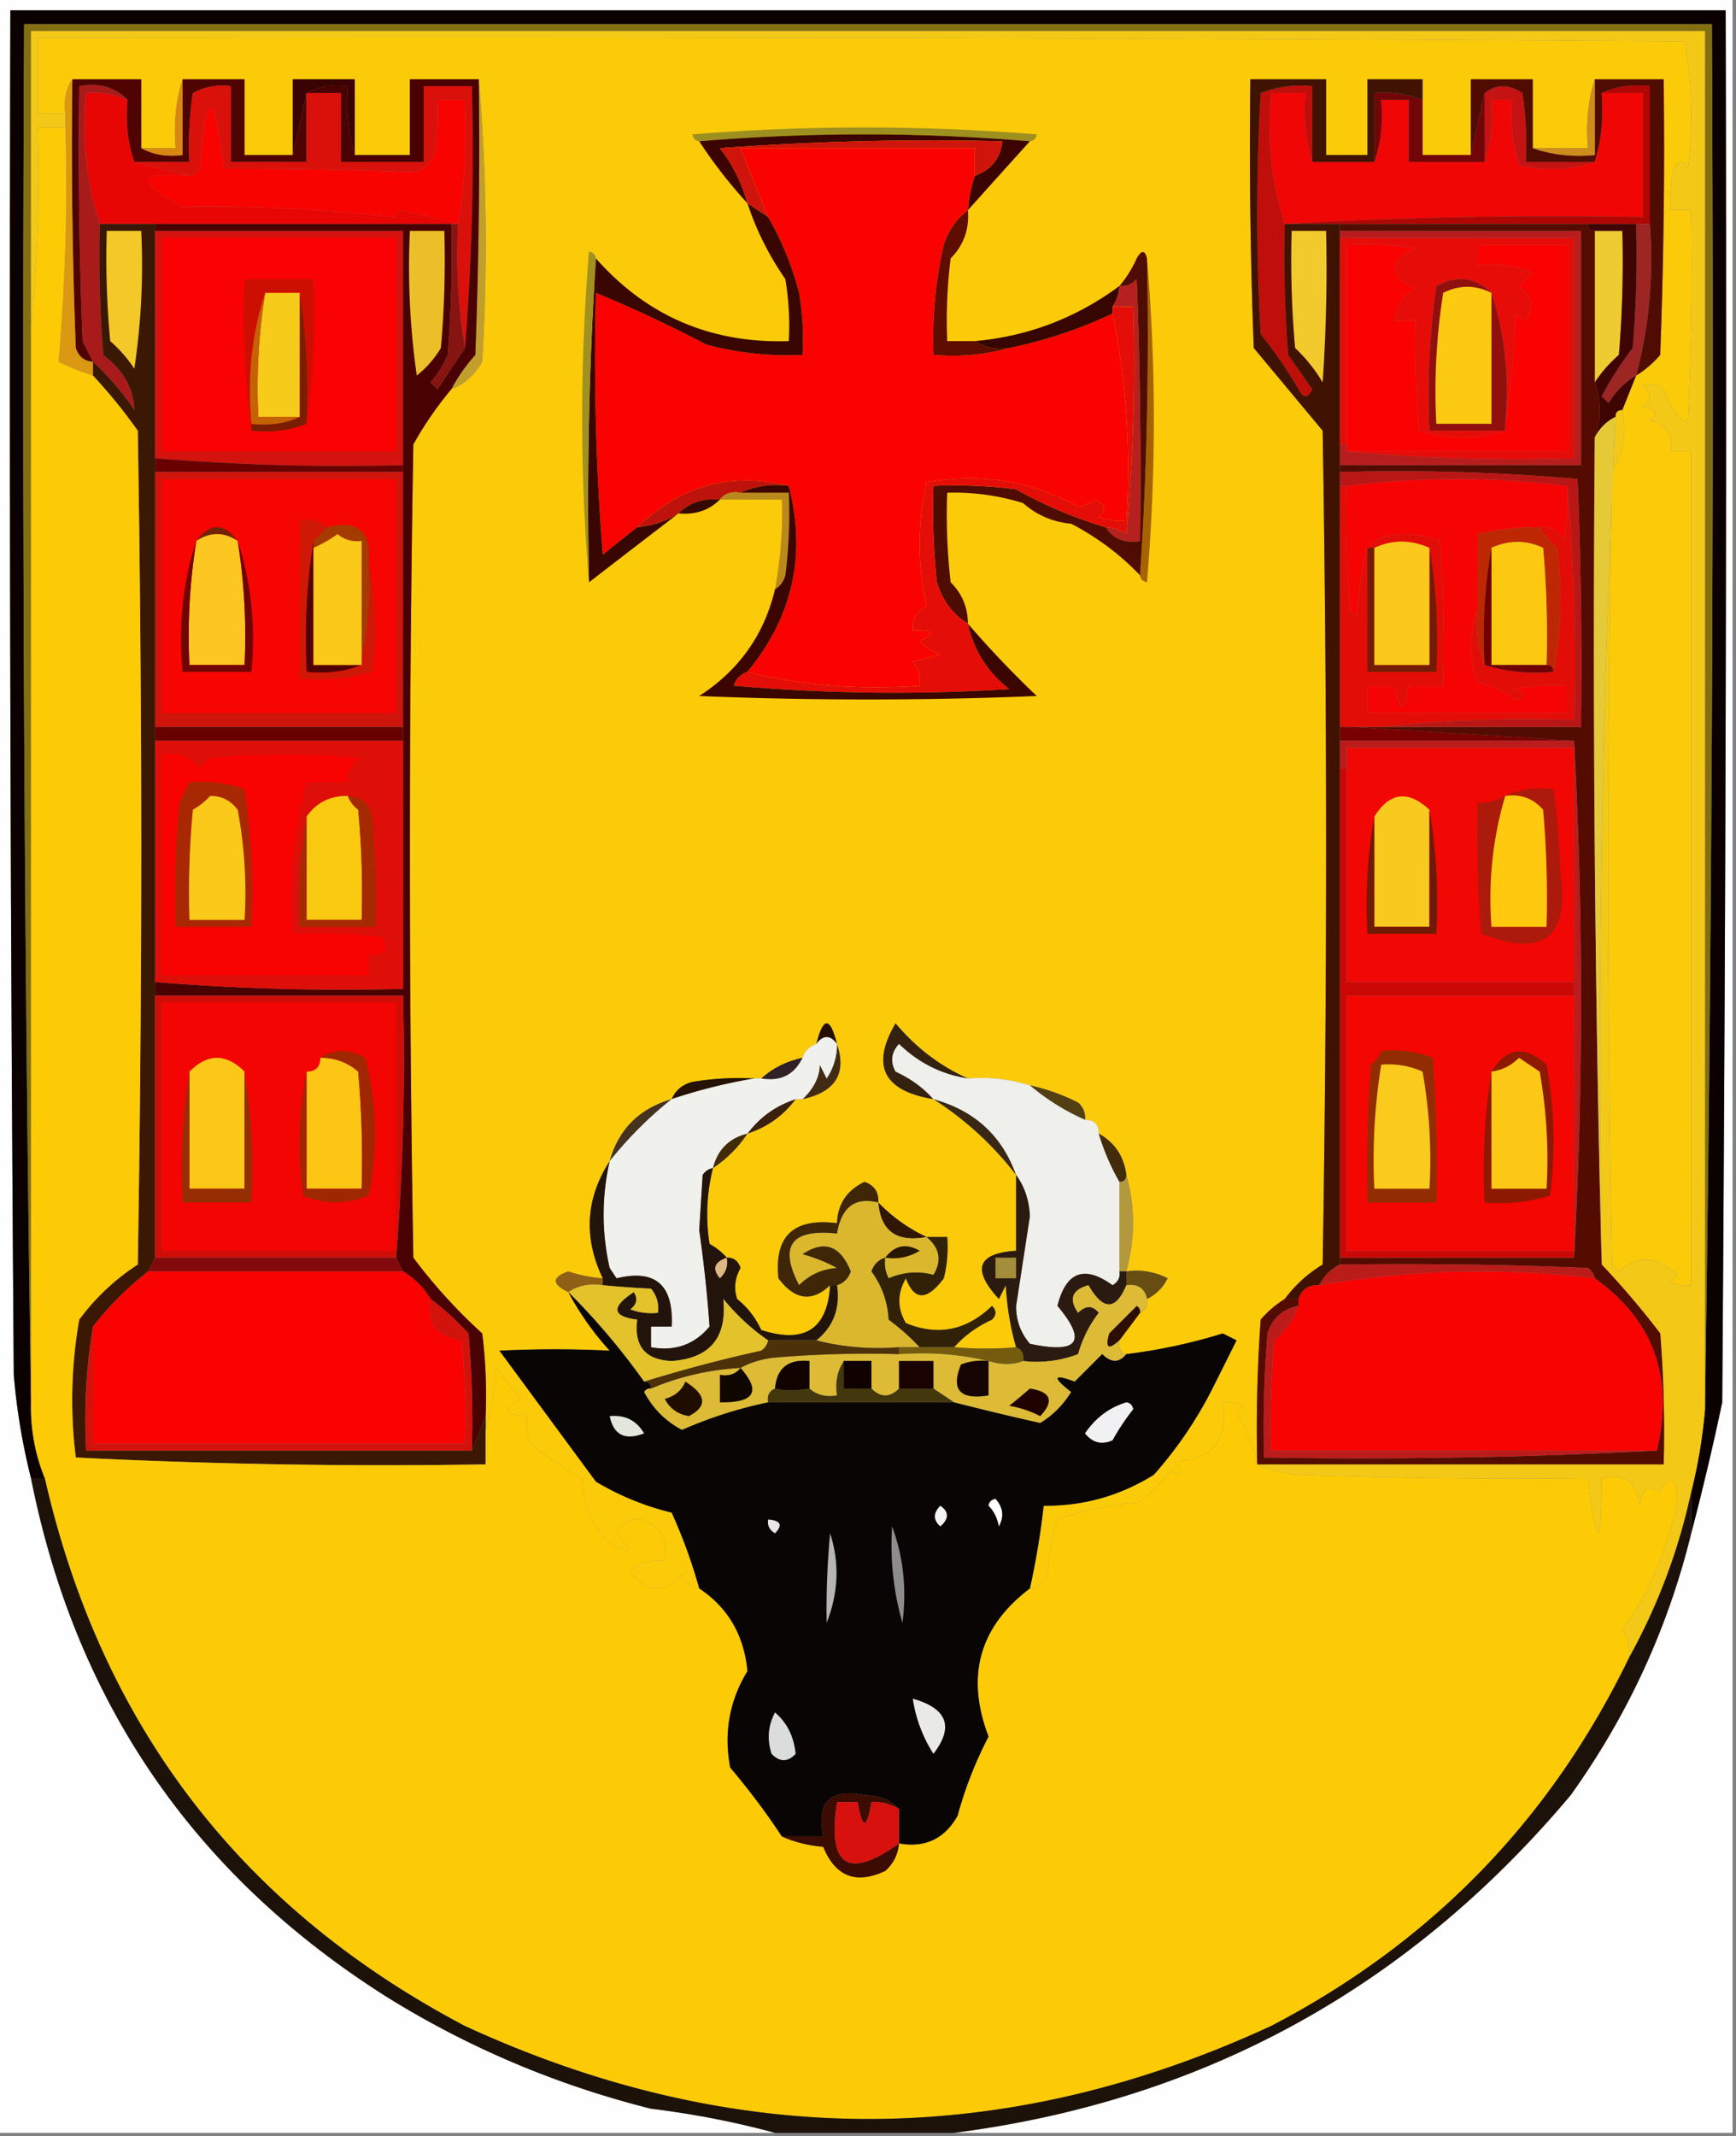 <svg xmlns="http://www.w3.org/2000/svg" width="252" height="310" style="shape-rendering:geometricPrecision;text-rendering:geometricPrecision;image-rendering:optimizeQuality;fill-rule:evenodd;clip-rule:evenodd"><rect width="100%" height="100%" fill="#808080" stroke="none"/><path style="opacity:1" fill="#fefefe" d="M-.5-.5h252v310h-113c36.119-4.647 65.953-20.98 89.5-49 8.3-11.596 14.134-24.263 17.5-38a400.726 400.726 0 0 0 4.5-19c.5-67.333.667-134.666.5-202H1.5c-.167 66 0 132.001.5 198a92.5 92.5 0 0 0 2.5 15c6.468 32.637 23.801 57.804 52 75.5 11.777 7.265 24.444 12.598 38 16 6.216.762 12.216 1.929 18 3.5H-.5V-.5z"/><path style="opacity:1" fill="#fbcb09" d="m235.5 59.5 2-5a14.694 14.694 0 0 0 3.5-3c.5-13.33.667-26.663.5-40h-10c-.979 3.125-1.313 6.458-1 10h-8v-10h-9v11h-7v-11h-8v11h-6v-11h-11c-.167 13.004 0 26.004.5 39l10 12a3658.67 3658.67 0 0 1 0 121c-2.191 1.333-4.024 3-5.5 5a14.698 14.698 0 0 0-3.5 3c-.5 6.992-.666 13.992-.5 21-.533-2.622-1.533-5.122-3-7.5l1-1a4.934 4.934 0 0 0-3-.5c.816 5.567-1.517 8.401-7 8.5 1.333 1.84 1.166 2.34-.5 1.5a39.027 39.027 0 0 1-4.5 4.5c-4.442.351-8.442 1.184-12 2.5a46.745 46.745 0 0 0-1.5 8c-.417 1.256-1.25 1.923-2.5 2a112.641 112.641 0 0 0 2-12c5.768.058 11.101-1.442 16-4.5a58.883 58.883 0 0 0 8.5-12.5l3.5-7-2-1a79.918 79.918 0 0 1-14 3c-.838-.342-1.172-1.008-1-2l3-4c.838-.342 1.172-1.008 1-2 1.312-.645 2.312-1.645 3-3a9.86 9.86 0 0 0-6-1c1.297-4.767 1.297-9.434 0-14-.345-2.698-1.678-4.698-4-6 0-1.333-.667-2-2-2 .086-.996-.248-1.829-1-2.5a29.278 29.278 0 0 0-7-2.5c-2.891-.903-5.891-1.236-9-1-4.025-1.786-7.525-4.452-10.5-8-3.6 6.136-1.766 9.803 5.5 11a47.06 47.06 0 0 1 12 11v11c-5.624.364-6.458 2.697-2.5 7l1-2c.181 3.195.681 6.195 1.5 9-2.752.262-5.752.262-9 0 1.5-1.679 3.333-3.012 5.5-4 .667-.667.667-1.333 0-2-3.701 3.576-7.867 4.409-12.5 2.5-1.269-2.139-1.269-4.305 0-6.5 1.223 3.267 3.056 3.267 5.5 0 .495-1.973.662-3.973.5-6h-3a23.546 23.546 0 0 1-7-5c.085-1.495-.581-2.495-2-3-2.571 1.228-3.905 3.228-4 6-6.306-.793-9.139 1.874-8.5 8 2.369 3.158 4.869 3.492 7.5 1-.372 6.367-3.706 8.534-10 6.5a12.14 12.14 0 0 0-3.5-4.5c-.496-1.535-.33-3.035.5-4.5-.336-1.03-1.003-1.53-2-1.5-.672-.767-1.505-1.434-2.5-2a27.356 27.356 0 0 1 .5-11c2-1.333 3.667-3 5-5 2.87-.933 5.204-2.6 7-5h1c4.763-1.042 6.43-3.708 5-8-1-4-2-4-3 0-1 .333-1.667 1-2 2-2.319.492-4.319 1.492-6 3h-1a40.914 40.914 0 0 0-9 .5c-1.442.377-2.442 1.21-3 2.5-4.702 1.369-7.702 4.369-9 9-3.489 5.423-3.822 11.09-1 17a20.223 20.223 0 0 1-5-1c-2.43.847-2.43 1.847 0 3a41.628 41.628 0 0 0 6 8.5 162.329 162.329 0 0 0-16 0l14 19a39.478 39.478 0 0 0 11 4.5 75.438 75.438 0 0 1 4 11c-1.25-.077-2.083-.744-2.5-2-2.738 2.811-5.238 2.644-7.5-.5 1.405-1.269 3.071-1.769 5-1.5.573-3.117-.594-5.117-3.5-6-1.662-.112-2.83.554-3.5 2 2.642 2.889 2.308 3.389-1 1.5-2.61-2.579-3.943-5.746-4-9.5-2.564-1.366-5.064-3.033-7.5-5a8.435 8.435 0 0 1-.5-4c-3.218-.151-3.552-.984-1-2.5l-3.5-4.5c-.18 3.195-.68 6.195-1.5 9v-2a72.442 72.442 0 0 0-.5-12 77.766 77.766 0 0 1-10-11 3481.076 3481.076 0 0 1 0-118 50.756 50.756 0 0 1 5.5-8c1.93-.76 3.43-2.093 4.5-4 .827-13.84.66-27.506-.5-41h-10v11h-8v-11h-9v11h-7v-11h-9c-.98 3.125-1.313 6.458-1 10h-5v-10h-10c-.951 1.419-1.284 3.085-1 5h-4v-11c79.667-.167 159.334 0 239 .5 1.142 6.084 1.309 12.251.5 18.5-.667-1.333-1.333-1.333-2 0a18.452 18.452 0 0 0-.5 6h3c.166 10.339 0 20.672-.5 31-1.646-1.279-2.813-2.945-3.5-5-.951-.826-1.951-.992-3-.5 1.333 1 1.333 2 0 3 1.801.317 2.134.984 1 2 2.363.589 3.363 2.089 3 4.5h3v121a4.934 4.934 0 0 1-3-.5l1-1c-3.029-2.77-5.863-2.936-8.5-.5l-1-1a3304.848 3304.848 0 0 1 0-115c1.671-2.967 2.171-5.967 1.5-9z"/><path style="opacity:1" fill="#0b0100" d="M245.5 222.5v-6a76.246 76.246 0 0 0 2-12 10105.81 10105.81 0 0 0 1-201H3.5c-.332 66.835 0 133.502 1 200-.083 3.835.583 7.502 2 11h-2a92.5 92.5 0 0 1-2.5-15c-.5-65.999-.667-132-.5-198h249c.167 67.334 0 134.667-.5 202a400.726 400.726 0 0 1-4.5 19z"/><path style="opacity:1" fill="#836f10" d="M247.5 204.5V4.5H4.5v199c-1-66.498-1.332-133.165-1-200h245a10105.81 10105.81 0 0 1-1 201z"/><path style="opacity:1" fill="#f3c817" d="M247.5 204.5a76.246 76.246 0 0 1-2 12 87.077 87.077 0 0 1-9 24 6.846 6.846 0 0 0-1-4c4.018-5.708 6.685-12.041 8-19-.283-3.242-1.117-3.576-2.5-1-1.716-1.052-2.716-.386-3 2-.307-3.376-2.14-4.71-5.5-4-.03 10.568-.696 10.568-2 0-14.004.167-28.004 0-42-.5-2.208-.191-4.208-.691-6-1.5h59c.166-6.342 0-12.675-.5-19a123.207 123.207 0 0 0-8.5-10c-.631-41.114.035-82.114 2-123 0-.667.333-1 1-1 .671 3.033.171 6.033-1.5 9a3304.848 3304.848 0 0 0 0 115l1 1c2.637-2.436 5.471-2.27 8.5.5l-1 1a4.934 4.934 0 0 0 3 .5v-121h-3c.363-2.411-.637-3.911-3-4.5 1.134-1.016.801-1.683-1-2 1.333-1 1.333-2 0-3 1.049-.492 2.049-.326 3 .5.687 2.055 1.854 3.721 3.5 5 .5-10.328.666-20.661.5-31h-3a18.452 18.452 0 0 1 .5-6c.667-1.333 1.333-1.333 2 0 .809-6.249.642-12.416-.5-18.5-79.666-.5-159.333-.667-239-.5v11h4v2h-4c.327 9.848-.006 19.514-1 29v-43h243v200z"/><path style="opacity:1" fill="#3a0200" d="M51.5 22.5c-.98-3.125-1.313-6.458-1-10-2.235-.295-4.235.039-6 1l-2 9v-11h9v11z"/><path style="opacity:1" fill="#c51212" d="M231.5 23.5c-3.476 1.143-7.142 1.31-11 .5-.951-3.057-1.284-6.223-1-9.5h-3c.31 3.213-.023 6.213-1 9v-10c1.723-1.307 3.557-1.307 5.5 0 .498 3.317.665 6.65.5 10h10z"/><path style="opacity:1" fill="#510c02" d="M222.5 21.5c2.787.977 5.787 1.31 9 1v-11h10c.167 13.337 0 26.67-.5 40a14.694 14.694 0 0 1-3.5 3c1.887-7.096 2.554-14.43 2-22v-20c-2.559-.302-4.893.032-7 1 .313 3.542-.021 6.875-1 10h-10a50.464 50.464 0 0 0-.5-10c-1.943-1.307-3.777-1.307-5.5 0l-2 9v-11h9v10z"/><path style="opacity:1" fill="#500402" d="M10.5 11.5h10v10c1.765.961 3.765 1.295 6 1v-11h9v11h7l2-9v10h-11v-11c-1.967-.24-3.8.094-5.5 1a50.441 50.441 0 0 0-.5 10h-8c-.977-2.787-1.31-5.787-1-9-1.779-1.844-4.112-2.51-7-2-.166 12.338 0 24.671.5 37l1.5 3c-1.25-.077-2.083-.744-2.5-2a760.877 760.877 0 0 1-.5-39z"/><path style="opacity:1" fill="#9d901f" d="M149.5 20.5c-16-1.333-32-1.333-48 0-.543-.06-.876-.393-1-1a313.008 313.008 0 0 1 50 0c-.124.607-.457.94-1 1z"/><path style="opacity:1" fill="#d88812" d="M26.5 11.5v11c-2.235.295-4.235-.039-6-1h5c-.313-3.542.02-6.875 1-10z"/><path style="opacity:1" fill="#3b0400" d="M149.5 20.5a6913.86 6913.86 0 0 0-9 10 20.691 20.691 0 0 1 1-5c2.393-.853 3.726-2.52 4-5-13.683-.332-27.35 0-41 1 1.893 2.452 3.226 5.12 4 8a68.49 68.49 0 0 1-7-9c16-1.333 32-1.333 48 0z"/><path style="opacity:1" fill="#da9813" d="M10.5 11.5c-.167 13.004 0 26.004.5 39 .417 1.256 1.25 1.923 2.5 2v2a31.326 31.326 0 0 1-5-2 298.693 298.693 0 0 0 1-34v-2c-.284-1.915.049-3.581 1-5z"/><path style="opacity:1" fill="#cf150b" d="M141.5 25.5v-4h-34l4 10-3-2c-.774-2.88-2.107-5.548-4-8 13.65-1 27.317-1.332 41-1-.274 2.48-1.607 4.147-4 5z"/><path style="opacity:1" fill="#f90201" d="M141.5 25.5a20.691 20.691 0 0 0-1 5c-1.636 1.249-2.803 2.916-3.5 5a62.268 62.268 0 0 0-1.5 16c3.871.315 7.538-.018 11-1 5.288-1.096 10.288-2.763 15-5 1.974 9.61 2.641 19.61 2 30a8.435 8.435 0 0 1-4-.5c1.154-.914.987-1.747-.5-2.5a4.94 4.94 0 0 1-2.5 1c-6.872-3.757-14.205-4.923-22-3.5-1.333 6-1.333 12 0 18-1.473.71-2.14 1.876-2 3.5 3.098-.088 3.432.412 1 1.5a7.292 7.292 0 0 0 3 2l-4 1c.837 1.011 1.17 2.178 1 3.5-8.734.635-17.067-.032-25-2 6.585-8.005 8.585-17.005 6-27-8.38-2.043-15.713-.043-22 6a455.195 455.195 0 0 0-5 4c-1-12.65-1.332-25.316-1-38a188.92 188.92 0 0 1 16 7.5 45.551 45.551 0 0 0 14 1.5 40.911 40.911 0 0 0-.5-9c-1.039-3.972-2.539-7.639-4.5-11l-4-10h34v4z"/><path style="opacity:1" fill="#ce8c1d" d="M231.5 11.5v11c-3.213.31-6.213-.023-9-1h8c-.313-3.542.021-6.875 1-10z"/><path style="opacity:1" fill="#c29f2b" d="M69.5 11.5c1.16 13.494 1.327 27.16.5 41-1.07 1.907-2.57 3.24-4.5 4a25.016 25.016 0 0 1 3.5-5c.5-13.33.667-26.663.5-40z"/><path style="opacity:1" fill="#a81b1a" d="M18.5 14.5c-1.88-.841-3.88-1.175-6-1-.623 6.755.044 13.088 2 19-.166 6.342 0 12.675.5 19 2.938 2.233 4.438 4.9 4.5 8a42.546 42.546 0 0 0-6-7l-1.5-3a684.961 684.961 0 0 1-.5-37c2.888-.51 5.221.156 7 2z"/><path style="opacity:1" fill="#e80604" d="M18.5 14.5c-.31 3.213.023 6.213 1 9l8 2c-7.47-.59-7.803.91-1 4.5 10.178-.15 20.344.35 30.5 1.5l1-1c2.939.628 5.772 1.295 8.5 2h-52c-1.956-5.912-2.623-12.245-2-19 2.12-.175 4.12.159 6 1z"/><path style="opacity:1" fill="#f90301" d="M66.5 32.5a206.168 206.168 0 0 0-8.5-2l-1 1A239.617 239.617 0 0 0 26.5 30c-6.803-3.59-6.47-5.09 1-4.5.617-.11 1.117-.444 1.5-1 .86-11.913 2.027-11.913 3.5 0 9.322-.028 18.656.139 28 .5 1.167-.5 2-1.333 2.5-2.5.497-2.646.664-5.313.5-8h4c.323 6.19-.01 12.19-1 18z"/><path style="opacity:1" fill="#da100b" d="M44.5 13.5h5v10h12v-11h7a361.579 361.579 0 0 1-1 38c-.99-5.81-1.323-11.81-1-18 .99-5.81 1.323-11.81 1-18h-4a32.437 32.437 0 0 1-.5 8c-.5 1.167-1.333 2-2.5 2.5a672.005 672.005 0 0 0-28-.5c-1.473-11.913-2.64-11.913-3.5 0-.383.556-.883.89-1.5 1l-8-2h8c-.165-3.35.002-6.683.5-10 1.7-.906 3.533-1.24 5.5-1v11h11v-10z"/><path style="opacity:1" fill="#f00605" d="M190.5 23.5h9c.977-2.787 1.31-5.787 1-9h4v9h11c.977-2.787 1.31-5.787 1-9h3c-.284 3.277.049 6.443 1 9.5 3.858.81 7.524.643 11-.5.979-3.125 1.313-6.458 1-10h6v18a676.57 676.57 0 0 0-52 1c-1.956-5.912-2.623-12.245-2-19h5c-.313 3.542.021 6.875 1 10z"/><path style="opacity:1" fill="#720507" d="M206.5 14.5v8h7l2-9v10h-11v-9h-4c.31 3.213-.023 6.213-1 9v-10c2.45-.202 4.783.131 7 1z"/><path style="opacity:1" fill="#b00705" d="M232.5 13.5c2.107-.968 4.441-1.302 7-1v20h-53a676.57 676.57 0 0 1 52-1v-18h-6z"/><path style="opacity:1" fill="#b81d1d" d="M194.5 34.5v-1h35v34h-35v-3h1v1c10.821.995 21.821 1.328 33 1v-32h-34z"/><path style="opacity:1" fill="#e60d08" d="M194.5 34.5h34v32c-11.179.328-22.179-.005-33-1h32v-30h-13v3c2.747-.313 5.414.02 8 1l-2 2c1.901 1.435 2.234 3.102 1 5a3.646 3.646 0 0 1-1.5-1c-.173 5.516-.673 10.85-1.5 16 .623-6.755-.044-13.088-2-19-2.266-2.263-4.933-2.596-8-1a111.15 111.15 0 0 0-1 21h11c-4.066 1.322-8.233 1.322-12.5 0a128.508 128.508 0 0 1-.5-16h-3c.061-2.092 1.061-3.592 3-4.5-4-2-4-4 0-6a50.442 50.442 0 0 0-10-.5v29h-1v-30z"/><path style="opacity:1" fill="#c00e0a" d="M190.5 23.5c-.979-3.125-1.313-6.458-1-10h-5c-.623 6.755.044 13.088 2 19-.166 6.342 0 12.675.5 19l3.5 5c-.667 1.333-1.333 1.333-2 0a65.823 65.823 0 0 0-5.5-8 306.347 306.347 0 0 1 0-35c2.381-.935 4.881-1.268 7.5-1v11z"/><path style="opacity:1" fill="#9d2523" d="M237.5 32.5h2c.554 7.57-.113 14.904-2 22-1.645.979-2.979 2.312-4 4l-1-1a48.515 48.515 0 0 1 4.5-7c.499-5.99.666-11.99.5-18z"/><path style="opacity:1" fill="#5f0c01" d="M140.5 30.5c.236 2.726-.597 5.059-2.5 7a72.368 72.368 0 0 0-.5 12h4c1.419.951 3.085 1.285 5 1-3.462.982-7.129 1.315-11 1a62.268 62.268 0 0 1 1.5-16c.697-2.084 1.864-3.751 3.5-5z"/><path style="opacity:1" fill="#370600" d="M162.5 41.5a5.727 5.727 0 0 1-1 3v1c-4.712 2.237-9.712 3.904-15 5-1.915.285-3.581-.049-5-1 7.724-.693 14.724-3.36 21-8z"/><path style="opacity:1" fill="#eecb31" d="M231.5 33.5h4c.166 6.01-.001 12.01-.5 18-1.405 1.23-2.571 2.564-3.5 4v-22z"/><path style="opacity:1" fill="#3e0503" d="M230.5 32.5h7c.166 6.01-.001 12.01-.5 18a48.515 48.515 0 0 0-4.5 7l1 1c1.021-1.688 2.355-3.021 4-4l-2 5c-.667 0-1 .333-1 1a6.544 6.544 0 0 0-3 3c.966-2.513.966-5.18 0-8 .929-1.436 2.095-2.77 3.5-4 .499-5.99.666-11.99.5-18h-4c-.667 0-1-.333-1-1z"/><path style="opacity:1" fill="#390601" d="m108.5 29.5 3 2c1.961 3.361 3.461 7.028 4.5 11 .498 2.982.665 5.982.5 9a45.551 45.551 0 0 1-14-1.5 188.92 188.92 0 0 0-16-7.5c-.332 12.684 0 25.35 1 38 1.71-1.387 3.377-2.72 5-4 2.185-.204 4.185-.87 6-2-4.306 3.298-8.64 6.632-13 10a552.845 552.845 0 0 1 1-47c7.398 8.362 16.732 12.362 28 12a40.911 40.911 0 0 0-.5-9c-2.393-3.452-4.226-7.119-5.5-11z"/><path style="opacity:1" fill="#fa0202" d="M218.5 62.5v-1c.827-5.15 1.327-10.484 1.5-16 .414.457.914.79 1.5 1 1.234-1.898.901-3.565-1-5l2-2a16.868 16.868 0 0 0-8-1v-3h13v30h-32v-30c3.35-.165 6.683.002 10 .5-4 2-4 4 0 6-1.939.908-2.939 2.408-3 4.5h3c-.166 5.344.001 10.677.5 16 4.267 1.322 8.434 1.322 12.5 0z"/><path style="opacity:1" fill="#91100e" d="M216.5 42.5c1.956 5.912 2.623 12.245 2 19v1h-11a111.15 111.15 0 0 1 1-21c3.067-1.596 5.734-1.263 8 1z"/><path style="opacity:1" fill="#fbca11" d="M216.5 42.5v19h-8a91.124 91.124 0 0 1 1-19c2.323-1.172 4.656-1.172 7 0z"/><path style="opacity:1" fill="#a09121" d="M86.5 37.5a552.845 552.845 0 0 0-1 47c-1.327-15.838-1.327-31.838 0-48 .607.124.94.457 1 1z"/><path style="opacity:1" fill="#b6201e" d="M160.5 76.5a5.577 5.577 0 0 1 3 1 273.102 273.102 0 0 0 1-33h-3a5.727 5.727 0 0 0 1-3c.996.086 1.829-.248 2.5-1 .5 12.662.667 25.329.5 38-2.198.38-3.865-.287-5-2z"/><path style="opacity:1" fill="#a76300" d="M166.5 37.5c1.327 15.505 1.327 31.172 0 47-.607-.124-.94-.457-1-1a529.488 529.488 0 0 0 1-46z"/><path style="opacity:1" fill="#d4130f" d="M22.5 33.5h36v34c-12.08.312-24.08-.021-36-1v-33z"/><path style="opacity:1" fill="#fa0203" d="M23.5 34.5h34v31h-34v-31z"/><path style="opacity:1" fill="#7b1d00" d="M43.5 42.5c.99 6.145 1.324 12.478 1 19-2.448.973-5.115 1.306-8 1v-1c2.56.302 4.893-.032 7-1v-18z"/><path style="opacity:1" fill="#cc0f01" d="M44.5 61.5c.324-6.522-.01-12.855-1-19h-5c-1.956 5.912-2.623 12.245-2 19v1c-.992-7.148-1.325-14.48-1-22h10c.325 7.187-.009 14.187-1 21z"/><path style="opacity:1" fill="#f7cb1a" d="M38.5 42.5h5v18h-6a86.758 86.758 0 0 1 1-18z"/><path style="opacity:1" fill="#c46305" d="M38.5 42.5a86.758 86.758 0 0 0-1 18h6c-2.107.968-4.44 1.302-7 1-.623-6.755.044-13.088 2-19z"/><path style="opacity:1" fill="#680000" d="M22.5 66.5c11.92.979 23.92 1.312 36 1v1h-36v-2z"/><path style="opacity:1" fill="#540c00" d="M194.5 33.5v-1h36c0 .667.333 1 1 1v22c.966 2.82.966 5.487 0 8-.332 40.17.001 80.17 1 120 2.998 3.167 5.831 6.5 8.5 10 .5 6.325.666 12.658.5 19h-59c-.166-7.008 0-14.008.5-21a14.698 14.698 0 0 1 3.5-3h2v1c-2.252.416-3.752 1.749-4.5 4a162.597 162.597 0 0 0-.5 18 813 813 0 0 0 57-1c2.539-10.574-.461-18.907-9-25-.111-.617-.444-1.117-1-1.5a647.854 647.854 0 0 0-36-.5v-1h34c1.333-25 1.333-50 0-75l-32-2h33c.167-12.005 0-24.005-.5-36a302.658 302.658 0 0 0-34.5-1v-1h35v-34h-35z"/><path style="opacity:1" fill="#be120c" d="M114.5 70.5c-2.559-.302-4.893.032-7 1-1.291-.237-2.291.096-3 1-2.398-.24-4.398.426-6 2-1.815 1.13-3.815 1.796-6 2 6.287-6.043 13.62-8.043 22-6z"/><path style="opacity:1" fill="#350900" d="M104.5 72.5c-1.602 1.574-3.602 2.24-6 2 1.602-1.574 3.602-2.24 6-2z"/><path style="opacity:1" fill="#f60404" d="M227.5 70.5a32.462 32.462 0 0 1-.5 8c-.71-1.473-1.876-2.14-3.5-2a41.742 41.742 0 0 0-9 1v11c-1.32 3.399-1.32 6.899 0 10.5a14.319 14.319 0 0 1 5.5 2.5c1.762-.444 1.595-.944-.5-1.5a32.438 32.438 0 0 1 8-.5v4h-29v-4h4c.667 4 1.333 4 2 0h5c.166-7.008 0-14.008-.5-21a17.128 17.128 0 0 0-5.5-1c-2.14.056-3.806.723-5 2-.821 3.141-1.321 6.475-1.5 10l-1-1c-.499-5.99-.666-11.99-.5-18a128.503 128.503 0 0 1 32 0z"/><path style="opacity:1" fill="#ba891d" d="M104.5 72.5c.709-.904 1.709-1.237 3-1h7a72.368 72.368 0 0 1-.5 12c-.278.916-.778 1.582-1.5 2a61.26 61.26 0 0 0 1-13h-9z"/><path style="opacity:1" fill="#4e0c03" d="M166.5 37.5c.33 15.51-.004 30.842-1 46-2.842-2.99-6.176-5.49-10-7.5-2.677-.25-5.01-1.25-7-3a33.745 33.745 0 0 0-11-1.5 84.9 84.9 0 0 0 .5 13c1.663 1.658 2.496 3.658 2.5 6-2.186-1.323-3.686-3.323-4.5-6a98.433 98.433 0 0 1-.5-14 72.442 72.442 0 0 1 12 .5 62.866 62.866 0 0 0 13 5.5c1.135 1.713 2.802 2.38 5 2 .167-12.671 0-25.338-.5-38-.671.752-1.504 1.086-2.5 1a16.578 16.578 0 0 0 2.5-4c.69-1.238 1.19-1.238 1.5 0z"/><path style="opacity:1" fill="#ce140b" d="M22.5 68.5h36v37h-36v-37z"/><path style="opacity:1" fill="#f60503" d="M23.5 69.5h34v34h-34v-34z"/><path style="opacity:1" fill="#a43b01" d="M47.5 76.5c4.438-1.075 6.438.592 6 5 .32 4.863-.014 9.53-1 14v-17c-1.322.17-2.489-.163-3.5-1a18.492 18.492 0 0 1-3.5 2v-1l2-2z"/><path style="opacity:1" fill="#4f0000" d="M45.5 78.5v18h7c-2.448.973-5.115 1.306-8 1-.324-6.522.01-12.855 1-19z"/><path style="opacity:1" fill="#d01806" d="m47.5 76.5-2 2c-.99 6.145-1.324 12.478-1 19 2.885.306 5.552-.027 8-1v-1c.986-4.47 1.32-9.137 1-14 1.15 5.15 1.317 10.484.5 16-3.394.956-6.894 1.29-10.5 1v-23c1.599-.268 2.932.066 4 1z"/><path style="opacity:1" fill="#712305" d="M34.5 78.5c-2-1.333-4-1.333-6 0 2-2.667 4-2.667 6 0z"/><path style="opacity:1" fill="#fcc720" d="M34.5 78.5a86.758 86.758 0 0 1 1 18h-8a86.758 86.758 0 0 1 1-18c2-1.333 4-1.333 6 0z"/><path style="opacity:1" fill="#fac919" d="M52.5 95.5v1h-7v-17a18.492 18.492 0 0 0 3.5-2c1.011.837 2.178 1.17 3.5 1v17z"/><path style="opacity:1" fill="#b81716" d="M194.5 68.5a302.658 302.658 0 0 1 34.5 1c.5 11.995.667 23.995.5 36h-29c9.152-.994 18.485-1.327 28-1 .328-11.512-.005-22.846-1-34a128.503 128.503 0 0 0-32 0h-1v-2z"/><path style="opacity:1" fill="#710300" d="M28.5 78.5a86.758 86.758 0 0 0-1 18h8a86.758 86.758 0 0 0-1-18c1.956 5.912 2.623 12.245 2 19h-10c-.623-6.755.044-13.088 2-19z"/><path style="opacity:1" fill="#490201" d="M69.5 11.5c.167 13.337 0 26.67-.5 40a25.016 25.016 0 0 0-3.5 5 50.756 50.756 0 0 0-5.5 8 3481.076 3481.076 0 0 0 0 118 77.766 77.766 0 0 0 10 11c.499 3.986.665 7.986.5 12l-2 5c.166-5.676 0-11.343-.5-17a38.47 38.47 0 0 0-5.5-5c-1-1.667-2.333-3-4-4l-1-2a361.581 361.581 0 0 0 1-38h-36v-2c11.92.979 23.92 1.312 36 1v-110h-36v-1h43c.166 6.342 0 12.675-.5 19a15.653 15.653 0 0 1-2.5 4l1 1a1174.7 1174.7 0 0 1 4-6 361.579 361.579 0 0 0 1-38h-7v11h-12v-10h-5c1.765-.961 3.765-1.295 6-1-.313 3.542.02 6.875 1 10h8v-11h10z"/><path style="opacity:1" fill="#881412" d="M65.5 32.5h1c-.323 6.19.01 12.19 1 18a1174.7 1174.7 0 0 0-4 6l-1-1a15.653 15.653 0 0 0 2.5-4c.5-6.325.666-12.658.5-19z"/><path style="opacity:1" fill="#ebbf27" d="M59.5 33.5h5c.166 5.676 0 11.343-.5 17a14.832 14.832 0 0 1-3.5 4 111.126 111.126 0 0 1-1-21z"/><path style="opacity:1" fill="#e50d08" d="M161.5 45.5v-1h3c.332 11.02-.001 22.02-1 33a5.577 5.577 0 0 0-3-1 62.866 62.866 0 0 1-13-5.5 72.442 72.442 0 0 0-12-.5 98.433 98.433 0 0 0 .5 14c.814 2.677 2.314 4.677 4.5 6 .853 3.87 2.853 7.036 6 9.5a267.196 267.196 0 0 1-40-.5c.355-1.022 1.022-1.689 2-2 7.933 1.968 16.266 2.635 25 2 .17-1.322-.163-2.489-1-3.5l4-1a7.292 7.292 0 0 1-3-2c2.432-1.088 2.098-1.588-1-1.5-.14-1.624.527-2.79 2-3.5-1.333-6-1.333-12 0-18 7.795-1.423 15.128-.257 22 3.5a4.94 4.94 0 0 0 2.5-1c1.487.753 1.654 1.586.5 2.5a8.435 8.435 0 0 0 4 .5c.641-10.39-.026-20.39-2-30z"/><path style="opacity:1" fill="#3c0600" d="M107.5 71.5c2.107-.968 4.441-1.302 7-1 2.585 9.995.585 18.995-6 27-.978.311-1.645.978-2 2a267.196 267.196 0 0 0 40 .5c-3.147-2.464-5.147-5.63-6-9.5a146.264 146.264 0 0 0 10 10.5 600.2 600.2 0 0 1-49 0c5.777-3.739 9.444-8.905 11-15.5.722-.418 1.222-1.084 1.5-2 .499-3.986.666-7.986.5-12h-7z"/><path style="opacity:1" fill="#e20d07" d="M194.5 70.5h1c-.166 6.01.001 12.01.5 18l1 1c.179-3.525.679-6.859 1.5-10 1.194-1.277 2.86-1.944 5-2 1.929.04 3.762.373 5.5 1 .5 6.992.666 13.992.5 21h-5c-.667 4-1.333 4-2 0h-4v4h29v-4a32.438 32.438 0 0 0-8 .5c2.095.556 2.262 1.056.5 1.5a14.319 14.319 0 0 0-5.5-2.5c-1.32-3.601-1.32-7.101 0-10.5-.306 2.885.027 5.552 1 8 3.125.98 6.458 1.313 10 1 1.153-5.819 1.319-11.819.5-18a10.526 10.526 0 0 1-2.5-3c1.624-.14 2.79.527 3.5 2 .497-2.646.664-5.313.5-8 .995 11.154 1.328 22.488 1 34-9.515-.327-18.848.006-28 1h-6v-35z"/><path style="opacity:1" fill="#bd2803" d="M223.5 76.5a10.526 10.526 0 0 0 2.5 3c.819 6.181.653 12.181-.5 18 0-.667-.333-1-1-1a145.05 145.05 0 0 0-.5-17c-2.459-1.149-4.959-1.149-7.5 0-.989 5.475-1.322 11.142-1 17-.973-2.448-1.306-5.115-1-8v-11a41.742 41.742 0 0 1 9-1z"/><path style="opacity:1" fill="#741b03" d="M198.5 79.5h1v17h8v-17c.99 5.81 1.323 11.81 1 18h-10v-18z"/><path style="opacity:1" fill="#fbc91b" d="M207.5 79.5v17h-8v-17c2.629-1.214 5.296-1.214 8 0z"/><path style="opacity:1" fill="#fdc910" d="M224.5 96.5h-8v-17c2.541-1.149 5.041-1.149 7.5 0a145.05 145.05 0 0 1 .5 17z"/><path style="opacity:1" fill="#700000" d="M216.5 79.5v17h8c.667 0 1 .333 1 1-3.542.313-6.875-.02-10-1-.322-5.858.011-11.525 1-17z"/><path style="opacity:1" fill="#690000" d="M22.5 105.5h36v2h-36v-2z"/><path style="opacity:1" fill="#780000" d="M194.5 105.5h2l32 2h-34v-2z"/><path style="opacity:1" fill="#f10704" d="M228.5 142.5h-33v-34h33v34z"/><path style="opacity:1" fill="#e6c937" d="M234.5 60.5a1941.088 1941.088 0 0 0-2 123 3599.26 3599.26 0 0 1-1-120 6.544 6.544 0 0 1 3-3z"/><path style="opacity:1" fill="#f8c91f" d="M207.5 117.5v17h-8v-16c2.216-3.551 4.883-3.884 8-1z"/><path style="opacity:1" fill="#6f1a04" d="M207.5 117.5c.99 5.81 1.323 11.81 1 18h-10c-.322-5.858.011-11.525 1-17v16h8v-17z"/><path style="opacity:1" fill="#ac1a0b" d="M218.5 115.5c2.107-.968 4.441-1.302 7-1 .554 3.965.887 7.965 1 12 1.39 9.561-2.444 12.561-11.5 9-.5-6.325-.666-12.658-.5-19 1.459.067 2.792-.266 4-1z"/><path style="opacity:1" fill="#fec90f" d="M218.5 115.5c2.222-.322 4.056.345 5.5 2 .499 5.657.666 11.324.5 17h-8c-.484-6.547.183-12.88 2-19z"/><path style="opacity:1" fill="#de0e09" d="M22.5 107.5h36v36c-12.08.312-24.08-.021-36-1v-35z"/><path style="opacity:1" fill="#faca11" d="M50.5 115.5c.283.789.783 1.456 1.5 2 .5 5.323.666 10.656.5 16h-8v-15c1.423-2.045 3.423-3.045 6-3z"/><path style="opacity:1" fill="#a52a02" d="M50.5 115.5c1.91.074 3.078 1.074 3.5 3 .5 5.323.666 10.656.5 16h-11c-.321-5.526.012-10.86 1-16v15h8c.166-5.344 0-10.677-.5-16-.717-.544-1.217-1.211-1.5-2z"/><path style="opacity:1" fill="#f90202" d="M23.5 109.5c2.266-.359 4.1.308 5.5 2l1.5-1.5a121.19 121.19 0 0 1 22 0c-1.473.71-2.14 1.876-2 3.5h-6c-1.844 7.111-2.51 14.445-2 22a84.9 84.9 0 0 1 13 .5c1.11 1.813.442 2.646-2 2.5v3h-30v-32z"/><path style="opacity:1" fill="#a92804" d="M27.5 113.5c2.75-.226 5.416.107 8 1 .997 6.634 1.33 13.3 1 20h-11c-.166-6.009 0-12.009.5-18l1.5-3z"/><path style="opacity:1" fill="#fac919" d="M30.5 115.5c1.643-.02 2.976.647 4 2a64.873 64.873 0 0 1 1 16h-8c-.166-5.344 0-10.677.5-16 .995-.566 1.828-1.233 2.5-2z"/><path style="opacity:1" fill="#3a1804" d="M14.5 32.5h8v150l-1 2c-3 2.333-5.667 5-8 8-.99 5.81-1.323 11.81-1 18h56l2-5v7a893.575 893.575 0 0 1-59.5-1 67.225 67.225 0 0 1 .5-20 32.336 32.336 0 0 1 8.5-8c.667-40.333.667-80.667 0-121a78.993 78.993 0 0 0-6.5-8v-2a42.546 42.546 0 0 1 6 7c-.062-3.1-1.562-5.767-4.5-8a180.95 180.95 0 0 1-.5-19z"/><path style="opacity:1" fill="#f3c828" d="M15.5 33.5h5c.33 6.7-.003 13.367-1 20a19.894 19.894 0 0 0-3.5-4c-.5-5.323-.666-10.656-.5-16z"/><path style="opacity:1" fill="#f40603" d="M228.5 144.5v37h-33v-37h33z"/><path style="opacity:1" fill="#270f00" d="M121.5 151.5c-1-1.333-2-1.333-3 0 1-4 2-4 3 0z"/><path style="opacity:1" fill="#342110" d="M140.5 156.5c-3.809-.571-7.143-2.238-10-5-1.114 1.223-1.281 2.556-.5 4 2.167.988 4 2.321 5.5 4-7.266-1.197-9.1-4.864-5.5-11 2.975 3.548 6.475 6.214 10.5 8z"/><path style="opacity:1" fill="#bc1b1b" d="M194.5 107.5h34c1.333 25 1.333 50 0 75v-74h-33v3h-1v-4z"/><path style="opacity:1" fill="#cb0806" d="M194.5 111.5h1v31h33v2h-33v37h33v1h-34v-71z"/><path style="opacity:1" fill="#401202" d="M206.5 14.5c-2.217-.869-4.55-1.202-7-1v10h-9v-11c-2.619-.268-5.119.065-7.5 1a306.347 306.347 0 0 0 0 35 65.823 65.823 0 0 1 5.5 8c.667 1.333 1.333 1.333 2 0l-3.5-5c-.5-6.325-.666-12.658-.5-19h8v151a6.547 6.547 0 0 0-3 3c-1.527-.073-2.527.594-3 2h-2c1.476-2 3.309-3.667 5.5-5a3658.67 3658.67 0 0 0 0-121l-10-12a760.307 760.307 0 0 1-.5-39h11v11h6v-11h8v3z"/><path style="opacity:1" fill="#f2ca2e" d="M187.5 33.5h5c.166 7.34 0 14.674-.5 22a22.755 22.755 0 0 0-4-5 145.05 145.05 0 0 1-.5-17z"/><path style="opacity:1" fill="#312025" d="M116.5 153.5c-1.187 2.475-3.187 3.475-6 3 1.681-1.508 3.681-2.508 6-3z"/><path style="opacity:1" fill="#251202" d="M109.5 156.5a79.587 79.587 0 0 0-12 3c.558-1.29 1.558-2.123 3-2.5a40.914 40.914 0 0 1 9-.5z"/><path style="opacity:1" fill="#422b14" d="M121.5 151.5c1.43 4.292-.237 6.958-5 8 1.633-1.552 2.467-3.219 2.5-5l1 2c1.009-1.525 1.509-3.192 1.5-5z"/><path style="opacity:1" fill="#543e13" d="M149.5 157.5a29.278 29.278 0 0 1 7 2.5c.752.671 1.086 1.504 1 2.5a33.033 33.033 0 0 1-8-5z"/><path style="opacity:1" fill="#3b200e" d="M115.5 159.5c-1.796 2.4-4.13 4.067-7 5 1.796-2.4 4.13-4.067 7-5z"/><path style="opacity:1" fill="#45321f" d="M97.5 159.5c-3.278 2.611-6.278 5.611-9 9 1.298-4.631 4.298-7.631 9-9z"/><path style="opacity:1" fill="#392713" d="M135.5 159.5c5.964 1.635 9.964 5.301 12 11a47.06 47.06 0 0 0-12-11z"/><path style="opacity:1" fill="#f0f0ec" d="M121.5 151.5c.009 1.808-.491 3.475-1.5 5l-1-2c-.033 1.781-.867 3.448-2.5 5h-1c-2.87.933-5.204 2.6-7 5-2.667.667-4.333 2.333-5 5-.617.111-1.117.444-1.5 1l-.5 8c.673 4.71 1.173 9.376 1.5 14-2.196 2.625-5.03 3.625-8.5 3v-3h3c.31-6.035-2.357-8.369-8-7l-1-1.5c-1.169-5.156-1.169-10.323 0-15.5 2.722-3.389 5.722-6.389 9-9a79.587 79.587 0 0 1 12-3h1c2.813.475 4.813-.525 6-3 .333-1 1-1.667 2-2 1-1.333 2-1.333 3 0z"/><path style="opacity:1" fill="#efefeb" d="M140.5 156.5c3.109-.236 6.109.097 9 1a33.033 33.033 0 0 0 8 5c1.333 0 2 .667 2 2a32.894 32.894 0 0 0 3 7v13c.131.876-.202 1.543-1 2-4.095-2.955-6.762-1.955-8 3 4.365 5.169 3.032 7.002-4 5.5-1.348-1.574-2.014-3.407-2-5.5l2-13c-.099-2.299-.766-4.299-2-6-2.036-5.699-6.036-9.365-12-11-1.5-1.679-3.333-3.012-5.5-4-.781-1.444-.614-2.777.5-4 2.857 2.762 6.191 4.429 10 5z"/><path style="opacity:1" fill="#422c07" d="M108.5 164.5c-1.333 2-3 3.667-5 5 .667-2.667 2.333-4.333 5-5z"/><path style="opacity:1" fill="#432c0c" d="M159.5 164.5c2.322 1.302 3.655 3.302 4 6 0 .667-.333 1-1 1a32.894 32.894 0 0 1-3-7z"/><path style="opacity:1" fill="#d00e08" d="M22.5 144.5h36a361.581 361.581 0 0 1-1 38h-35v-38z"/><path style="opacity:1" fill="#f30503" d="M23.5 145.5h34v36h-34v-36z"/><path style="opacity:1" fill="#fdc614" d="M46.5 153.5c2.082-.028 3.916.639 5.5 2 .5 5.657.666 11.324.5 17h-8v-17c1.333 0 2-.667 2-2z"/><path style="opacity:1" fill="#fbc819" d="M35.5 155.5v17h-8v-17c2.654-2.661 5.32-2.661 8 0z"/><path style="opacity:1" fill="#962e04" d="M27.5 155.5v17h8v-17c.99 6.145 1.324 12.478 1 19h-10c-.323-6.522.01-12.855 1-19z"/><path style="opacity:1" fill="#9f2701" d="M46.5 153.5c2.06-1.311 4.227-1.311 6.5 0 1.748 6.634 1.915 13.3.5 20-3.209 1.287-6.375 1.287-9.5 0-.82-6.181-.653-12.181.5-18v17h8c.166-5.676 0-11.343-.5-17-1.584-1.361-3.418-2.028-5.5-2z"/><path style="opacity:1" fill="#922d03" d="M200.5 152.5c2.619-.268 5.119.065 7.5 1 .5 6.992.666 13.992.5 21h-10c-.166-6.675 0-13.342.5-20 .717-.544 1.217-1.211 1.5-2z"/><path style="opacity:1" fill="#faca1c" d="M200.5 154.5a11.988 11.988 0 0 1 6 1 73.133 73.133 0 0 1 1 17h-8a86.749 86.749 0 0 1 1-18z"/><path style="opacity:1" fill="#8e1901" d="M216.5 155.5c2.193-3.543 4.86-3.877 8-1a60.713 60.713 0 0 1 .5 19c-3.057.951-6.223 1.284-9.5 1-.323-6.522.01-12.855 1-19z"/><path style="opacity:1" fill="#fdc815" d="M216.5 155.5c1.544-.203 2.878-.87 4-2l3 2a73.133 73.133 0 0 1 1 17h-8v-17z"/><path style="opacity:1" fill="#b4983d" d="M163.5 170.5c1.297 4.566 1.297 9.233 0 14h-1v-13c.667 0 1-.333 1-1z"/><path style="opacity:1" fill="#311604" d="M127.5 174.5a23.546 23.546 0 0 0 7 5c-4.333.815-6.666-.852-7-5z"/><path style="opacity:1" fill="#dbb72e" d="M127.5 174.5c.334 4.148 2.667 5.815 7 5 1.924 1.59 2.257 3.424 1 5.5-2.2-.584-4.367-.418-6.5.5a4.934 4.934 0 0 1-.5-3c-.978.311-1.645.978-2 2 1.515 2.047 2.349 4.381 2.5 7a32.6 32.6 0 0 1 4.5 4h-3c-4.202.317-8.202-.017-12-1 2.482-2.003 3.482-4.669 3-8 .978-.311 1.645-.978 2-2-1.515-3.758-3.848-4.591-7-2.5a22.981 22.981 0 0 1 5 2c-2.176.163-4.009.996-5.5 2.5-2.981-5.708-1.148-8.208 5.5-7.5.636-3.849 2.636-5.349 6-4.5z"/><path style="opacity:1" fill="#271601" d="M128.5 182.5c1.395-1.8 3.061-2.134 5-1-1.545.952-3.212 1.285-5 1z"/><path style="opacity:1" fill="#84090c" d="M22.5 182.5h35l1 2h-37l1-2z"/><path style="opacity:1" fill="#ba1c19" d="M194.5 183.5c12.005-.167 24.005 0 36 .5.556.383.889.883 1 1.5-13.411-1.604-26.745-1.27-40 1a6.547 6.547 0 0 1 3-3z"/><path style="opacity:1" fill="#8e5f14" d="M87.5 185.5v1c-1.915-.284-3.581.049-5 1-2.43-1.153-2.43-2.153 0-3 1.635.546 3.301.88 5 1z"/><path style="opacity:1" fill="#fa0202" d="M21.5 184.5h37c1.667 1 3 2.333 4 4-.592 3.574.908 5.574 4.5 6 .5 4.989.666 9.989.5 15h-54v-17c2.333-3 5-5.667 8-8z"/><path style="opacity:1" fill="#3e2606" d="M127.5 174.5c-3.364-.849-5.364.651-6 4.5-6.648-.708-8.481 1.792-5.5 7.5 1.491-1.504 3.324-2.337 5.5-2.5a22.981 22.981 0 0 0-5-2c3.152-2.091 5.485-1.258 7 2.5-.355 1.022-1.022 1.689-2 2h-1c-2.631 2.492-5.131 2.158-7.5-1-.639-6.126 2.194-8.793 8.5-8 .095-2.772 1.429-4.772 4-6 1.419.505 2.085 1.505 2 3z"/><path style="opacity:1" fill="#2a1a0f" d="M147.5 170.5c1.234 1.701 1.901 3.701 2 6l-2 13c-.014 2.093.652 3.926 2 5.5 7.032 1.502 8.365-.331 4-5.5 1.238-4.955 3.905-5.955 8-3 .798-.457 1.131-1.124 1-2h1v2c-1.532 3.703-3.365 3.703-5.5 0-2.39.672-2.89 2.005-1.5 4 1.109-1.09 2.109-1.09 3 0a17.54 17.54 0 0 0-3 6 16.873 16.873 0 0 1-8 1c.172-.992-.162-1.658-1-2-.819-2.805-1.319-5.805-1.5-9l-1 2c-3.958-4.303-3.124-6.636 2.5-7v-11z"/><path style="opacity:1" fill="#a48d3b" d="M144.5 182.5h3v3h-3v-3z"/><path style="opacity:1" fill="#684d12" d="M163.5 184.5a9.86 9.86 0 0 1 6 1c-.688 1.355-1.688 2.355-3 3-.321-1.548-1.321-2.215-3-2v-2z"/><path style="opacity:1" fill="#f80202" d="M231.5 185.5c8.539 6.093 11.539 14.426 9 25h-56c-.166-5.344.001-10.677.5-16 1.649-1.385 2.816-3.051 3.5-5v-1c.473-1.406 1.473-2.073 3-2 13.255-2.27 26.589-2.604 40-1z"/><path style="opacity:1" fill="#312106" d="M134.5 179.5h3a18.453 18.453 0 0 1-.5 6c-2.444 3.267-4.277 3.267-5.5 0-1.269 2.195-1.269 4.361 0 6.5 4.633 1.909 8.799 1.076 12.5-2.5.667.667.667 1.333 0 2-2.167.988-4 2.321-5.5 4h-5a32.6 32.6 0 0 0-4.5-4c-.151-2.619-.985-4.953-2.5-7 .355-1.022 1.022-1.689 2-2a4.934 4.934 0 0 0 .5 3c2.133-.918 4.3-1.084 6.5-.5 1.257-2.076.924-3.91-1-5.5z"/><path style="opacity:1" fill="#23140b" d="M88.5 168.5c-1.169 5.177-1.169 10.344 0 15.5l1 1.5c5.643-1.369 8.31.965 8 7h-3v3c3.47.625 6.304-.375 8.5-3-.327-4.624-.827-9.29-1.5-14l.5-8c.383-.556.883-.889 1.5-1a27.356 27.356 0 0 0-.5 11c.995.566 1.828 1.233 2.5 2 .997-.03 1.664.47 2 1.5-.83 1.465-.996 2.965-.5 4.5a12.14 12.14 0 0 1 3.5 4.5c6.294 2.034 9.628-.133 10-6.5h1c.482 3.331-.518 5.997-3 8h-7c-2.353-1.601-4.52-3.601-6.5-6 .562 5.601-1.938 8.601-7.5 9-3.826-.162-5.493-2.162-5-6-3.657-.474-3.824-1.807-.5-4 .617.949.45 1.782-.5 2.5a8.43 8.43 0 0 0 4 .5c.17-1.322-.163-2.489-1-3.5a144.292 144.292 0 0 1-7-.5v-1c-2.822-5.91-2.489-11.577 1-17z"/><path style="opacity:1" fill="#ddb784" d="M105.5 182.5c.219 1.175-.114 2.175-1 3-1.165-1.36-.832-2.36 1-3z"/><path style="opacity:1" fill="#e3c22b" d="M82.5 187.5c1.419-.951 3.085-1.284 5-1 2.104.207 4.437.374 7 .5.837 1.011 1.17 2.178 1 3.5a8.43 8.43 0 0 1-4-.5c.95-.718 1.117-1.551.5-2.5-3.324 2.193-3.157 3.526.5 4-.493 3.838 1.174 5.838 5 6 5.562-.399 8.062-3.399 7.5-9 1.98 2.399 4.147 4.399 6.5 6-.111.617-.444 1.117-1 1.5a210.317 210.317 0 0 0-17 4.5 101.677 101.677 0 0 0-11-13z"/><path style="opacity:1" fill="#2d0e01" d="m165.5 190.5-3 4c-1.605 1.469-2.105 1.135-1.5-1l4-4c.399.228.565.562.5 1z"/><path style="opacity:1" fill="#fdcb05" d="M9.5 18.5a298.693 298.693 0 0 1-1 34 31.326 31.326 0 0 0 5 2 78.993 78.993 0 0 1 6.5 8c.667 40.333.667 80.667 0 121a32.336 32.336 0 0 0-8.5 8 67.225 67.225 0 0 0-.5 20 893.575 893.575 0 0 0 59.5 1v-5c.82-2.805 1.32-5.805 1.5-9l3.5 4.5c-2.552 1.516-2.218 2.349 1 2.5a8.435 8.435 0 0 0 .5 4c2.436 1.967 4.936 3.634 7.5 5 .057 3.754 1.39 6.921 4 9.5 3.308 1.889 3.642 1.389 1-1.5.67-1.446 1.838-2.112 3.5-2 2.906.883 4.073 2.883 3.5 6-1.929-.269-3.595.231-5 1.5 2.262 3.144 4.762 3.311 7.5.5.417 1.256 1.25 1.923 2.5 2 4.173 2.773 6.506 6.773 7 12-2.624 4.309-3.457 8.976-2.5 14 2.788 3.301 5.288 6.634 7.5 10 1.792.809 3.792 1.309 6 1.5 1.761 4.32 4.761 5.487 9 3.5 1.205-1.077 1.872-2.41 2-4 3.773.678 6.606-.656 8.5-4a57.737 57.737 0 0 1 4.5-11.5c-3.348-8.764-1.348-15.931 6-21.5 1.25-.077 2.083-.744 2.5-2 .27-2.724.77-5.391 1.5-8 3.558-1.316 7.558-2.149 12-2.5a39.027 39.027 0 0 0 4.5-4.5c1.666.84 1.833.34.5-1.5 5.483-.099 7.816-2.933 7-8.5a4.934 4.934 0 0 1 3 .5l-1 1c1.467 2.378 2.467 4.878 3 7.5 1.792.809 3.792 1.309 6 1.5 13.996.5 27.996.667 42 .5 1.304 10.568 1.97 10.568 2 0 3.36-.71 5.193.624 5.5 4 .284-2.386 1.284-3.052 3-2 1.383-2.576 2.217-2.242 2.5 1-1.315 6.959-3.982 13.292-8 19a6.846 6.846 0 0 1 1 4c-11.4 23.567-28.733 41.4-52 53.5-38.925 17.987-77.925 17.987-117 0-32.475-17.088-52.809-43.588-61-79.5-1.417-3.498-2.083-7.165-2-11v-156c.994-9.486 1.327-19.152 1-29h4z"/><path style="opacity:1" fill="#ddbb36" d="M163.5 186.5c1.679-.215 2.679.452 3 2 .172.992-.162 1.658-1 2 .065-.438-.101-.772-.5-1l-4 4c-.605 2.135-.105 2.469 1.5 1-.172.992.162 1.658 1 2-1.042 1.291-2.208 1.291-3.5 0l-4 4c-3.11-1.173-3.277-.673-.5 1.5-1.18 1.896-2.68 3.396-4.5 4.5a405.339 405.339 0 0 1-12.5-3l-3-2v-4h-5v4c-1.333 1.333-2.667 1.333-4 0v-4h-4c-.951 1.419-1.284 3.085-1 5-1.599.268-2.932-.066-4-1v-4c-3.088-.303-4.754 1.03-5 4-.838.342-1.172 1.008-1 2a62.877 62.877 0 0 0-12.5 4c-2.382-1.244-4.215-3.077-5.5-5.5.228-.399.562-.565 1-.5 4.116-1.744 8.449-2.744 13-3 1.452-.802 3.118-1.302 5-1.5a162.597 162.597 0 0 1 18-.5c4.532-.318 8.866.015 13 1 1.86.571 3.527.571 5 0 2.747.313 5.414-.02 8-1a17.54 17.54 0 0 1 3-6c-.891-1.09-1.891-1.09-3 0-1.39-1.995-.89-3.328 1.5-4 2.135 3.703 3.968 3.703 5.5 0z"/><path style="opacity:1" fill="#090505" d="M82.5 187.5a101.677 101.677 0 0 1 11 13c.667 0 1 .333 1 1-.438-.065-.772.101-1 .5 1.285 2.423 3.118 4.256 5.5 5.5a62.877 62.877 0 0 1 12.5-4h27a405.339 405.339 0 0 0 12.5 3c1.82-1.104 3.32-2.604 4.5-4.5-2.777-2.173-2.61-2.673.5-1.5l4-4c1.292 1.291 2.458 1.291 3.5 0a79.918 79.918 0 0 0 14-3l2 1-3.5 7a58.883 58.883 0 0 1-8.5 12.5c-4.899 3.058-10.232 4.558-16 4.5a112.641 112.641 0 0 1-2 12c-7.348 5.569-9.348 12.736-6 21.5a57.737 57.737 0 0 0-4.5 11.5c-1.894 3.344-4.727 4.678-8.5 4v-5c-1.194-1.277-2.86-1.944-5-2-5.008-.992-7.008 1.008-6 6h-6c-2.212-3.366-4.712-6.699-7.5-10-.957-5.024-.124-9.691 2.5-14-.494-5.227-2.827-9.227-7-12a75.438 75.438 0 0 0-4-11 39.478 39.478 0 0 1-11-4.5l-14-19c5.35-.263 10.684-.263 16 0a41.628 41.628 0 0 1-6-8.5z"/><path style="opacity:1" fill="#200200" d="M149.5 201.5c3.069.463 3.569 1.796 1.5 4a15.256 15.256 0 0 0-4.5-1.5 81.316 81.316 0 0 0 3-2.5z"/><path style="opacity:1" fill="#43380d" d="M122.5 197.5h4v4c1.333 1.333 2.667 1.333 4 0h5l3 2h-27c-.172-.992.162-1.658 1-2 1.358.322 3.025.322 5 0 1.068.934 2.401 1.268 4 1-.284-1.915.049-3.581 1-5z"/><path style="opacity:1" fill="#1f0e00" d="M99.5 200.5c3.056 1.916 3.223 3.583.5 5-1.608-.269-2.774-1.103-3.5-2.5 1.442-.377 2.442-1.21 3-2.5z"/><path style="opacity:1" fill="#160402" d="M143.5 197.5v5c-4.176.669-5.509-.831-4-4.5a8.43 8.43 0 0 1 4-.5z"/><path style="opacity:1" fill="#1a0200" d="M135.5 201.5h-5v-4h5v4z"/><path style="opacity:1" fill="#0f0201" d="M122.5 197.5h4v4h-4v-4z"/><path style="opacity:1" fill="#100600" d="M107.5 198.5c3.026 3.423 2.026 5.089-3 5v-4c1.291.237 2.291-.096 3-1z"/><path style="opacity:1" fill="#4d3109" d="M111.5 194.5h7c3.798.983 7.798 1.317 12 1v1a162.597 162.597 0 0 0-18 .5c-1.882.198-3.548.698-5 1.5-4.551.256-8.884 1.256-13 3 0-.667-.333-1-1-1a210.317 210.317 0 0 1 17-4.5c.556-.383.889-.883 1-1.5z"/><path style="opacity:1" fill="#110300" d="M117.5 201.5c-1.975.322-3.642.322-5 0 .246-2.97 1.912-4.303 5-4v4z"/><path style="opacity:1" fill="#745b0e" d="M130.5 196.5v-1h8c3.248.262 6.248.262 9 0 .838.342 1.172 1.008 1 2-1.473.571-3.14.571-5 0-4.134-.985-8.468-1.318-13-1z"/><path style="opacity:1" fill="#e3e7db" d="M88.5 205.5c2.216-.225 3.883.608 5 2.5-2.762 1.077-4.428.244-5-2.5z"/><path style="opacity:1" fill="#f1f1f3" d="M163.5 203.5c.543.06.876.393 1 1a32.367 32.367 0 0 0-3 4.5c-1.574.699-2.907.365-4-1 1.53-2.251 3.53-3.751 6-4.5z"/><path style="opacity:1" fill="#d2130c" d="M62.5 188.5a38.47 38.47 0 0 1 5.5 5c.5 5.657.666 11.324.5 17h-56c-.323-6.19.01-12.19 1-18v17h54c.166-5.011 0-10.011-.5-15-3.592-.426-5.092-2.426-4.5-6z"/><path style="opacity:1" fill="#bb1c1b" d="M188.5 189.5c-.684 1.949-1.851 3.615-3.5 5a128.507 128.507 0 0 0-.5 16h56a813 813 0 0 1-57 1c-.166-6.009.001-12.009.5-18 .748-2.251 2.248-3.584 4.5-4z"/><path style="opacity:1" fill="#1d120a" d="M4.5 214.5h2c8.191 35.912 28.525 62.412 61 79.5 39.075 17.987 78.075 17.987 117 0 23.267-12.1 40.6-29.933 52-53.5a87.077 87.077 0 0 0 9-24v6c-3.366 13.737-9.2 26.404-17.5 38-23.547 28.02-53.381 44.353-89.5 49h-26c-5.784-1.571-11.784-2.738-18-3.5-13.556-3.402-26.223-8.735-38-16-28.199-17.696-45.532-42.863-52-75.5z"/><path style="opacity:1" fill="#3c0b02" d="M130.5 262.5c-1.208-.734-2.541-1.067-4-1-.667 4-1.333 4-2 0h-3c-1.424 9.333 1.576 11.333 9 6-.128 1.59-.795 2.923-2 4-4.239 1.987-7.239.82-9-3.5-2.208-.191-4.208-.691-6-1.5h6c-1.008-4.992.992-6.992 6-6 2.14.056 3.806.723 5 2z"/><path style="opacity:1" fill="#d7110d" d="M130.5 262.5v5c-7.424 5.333-10.424 3.333-9-6h3c.667 4 1.333 4 2 0 1.459-.067 2.792.266 4 1z"/><path style="opacity:1" fill="#dbdddc" d="M112.5 248.5c1.729 1.453 2.729 3.453 3 6-1.151 1.231-2.317 1.231-3.5 0-.678-2.098-.511-4.098.5-6z"/><path style="opacity:1" fill="#e9eae7" d="M132.5 246.5c5.009 1.417 6.009 4.083 3 8a20.387 20.387 0 0 1-3-8z"/><path style="opacity:1" fill="#8c8c8c" d="M129.5 221.5c1.635 4.426 2.135 9.093 1.5 14a40.842 40.842 0 0 1-1.5-14z"/><path style="opacity:1" fill="#b5b5b5" d="M120.5 222.5c1.391 4.269 1.224 8.602-.5 13-.076-4.319.091-8.652.5-13z"/><path style="opacity:1" fill="#e7e7e7" d="M111.5 220.5c1.837.139 2.17.806 1 2-.798-.457-1.131-1.124-1-2z"/><path style="opacity:1" fill="#f5f5f5" d="M136.5 218.5c1.276.886 1.276 1.886 0 3-1.062-.925-1.062-1.925 0-3z"/><path style="opacity:1" fill="#fefffe" d="M143.5 218.5c.06-.543.393-.876 1-1 1.114 1.223 1.281 2.556.5 4-.232-1.237-.732-2.237-1.5-3z"/></svg>